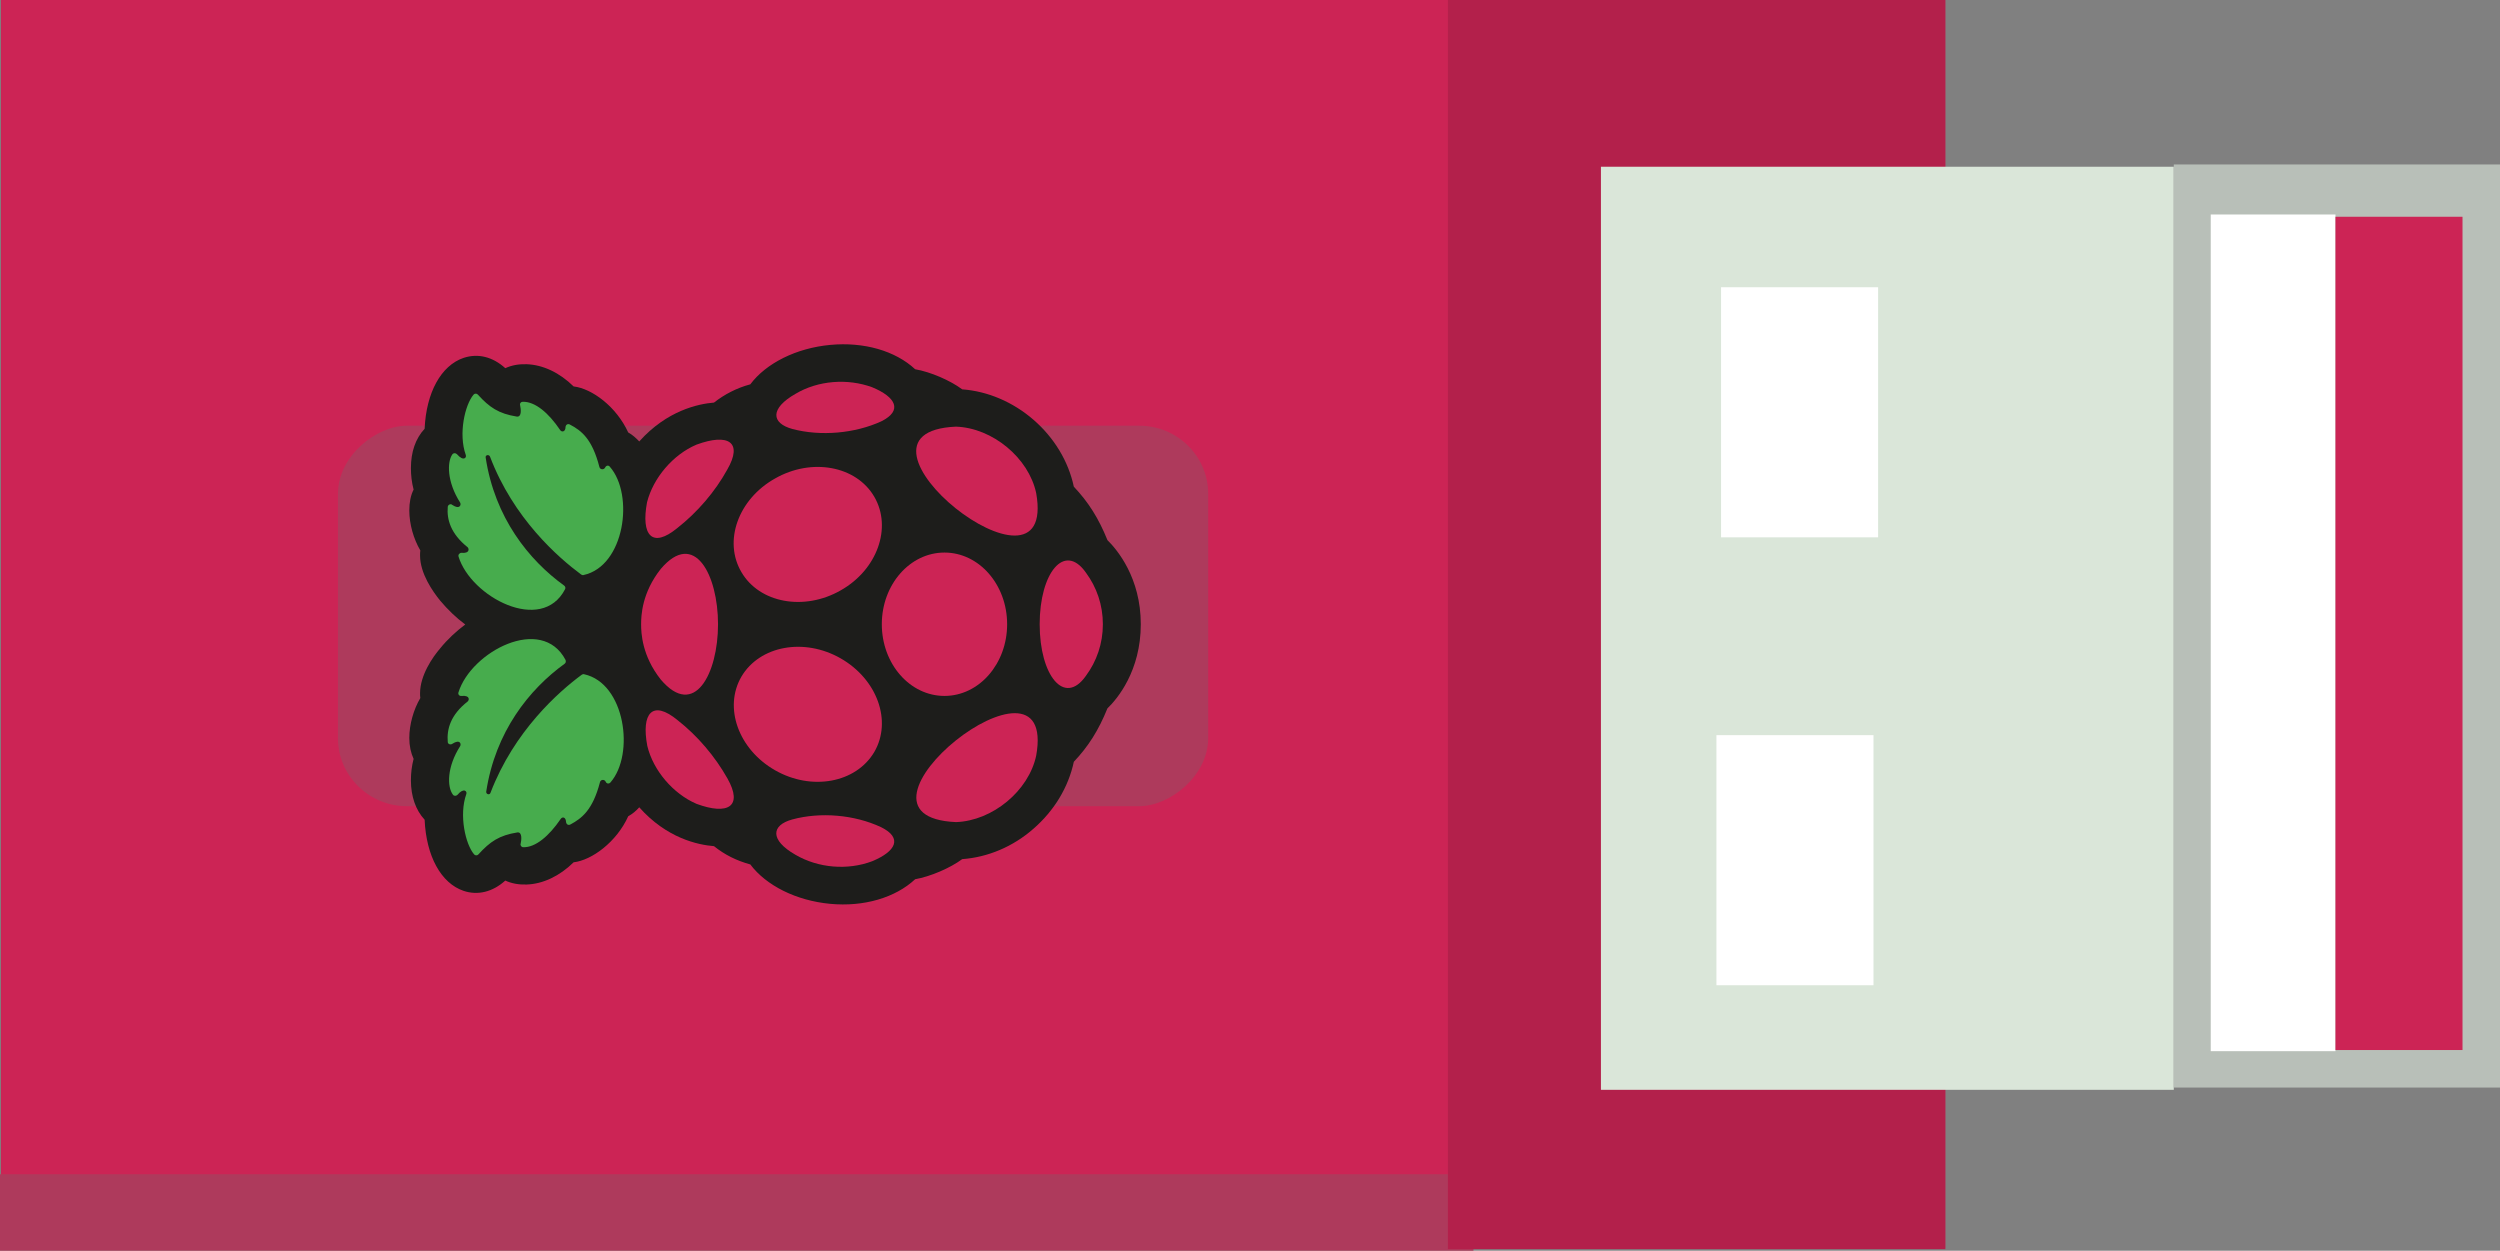 <?xml version="1.0" encoding="UTF-8" standalone="no"?>
<!-- Created with Inkscape (http://www.inkscape.org/) -->

<svg
   width="170.119"
   height="85.11"
   viewBox="0 0 170.119 85.11"
   version="1.1"
   id="svg5"
   xml:space="preserve"
   inkscape:version="1.2.1 (9c6d41e410, 2022-07-14)"
   sodipodi:docname="logo-side.svg"
   inkscape:export-filename="frontend/logo.svg"
   inkscape:export-xdpi="96"
   inkscape:export-ydpi="96"
   xmlns:inkscape="http://www.inkscape.org/namespaces/inkscape"
   xmlns:sodipodi="http://sodipodi.sourceforge.net/DTD/sodipodi-0.dtd"
   xmlns="http://www.w3.org/2000/svg"
   xmlns:svg="http://www.w3.org/2000/svg"><rect x="0" y="0" width="170.119" height="85.11" fill="#808080" stroke="none"/><sodipodi:namedview
     id="namedview7"
     pagecolor="#505050"
     bordercolor="#eeeeee"
     borderopacity="1"
     inkscape:showpageshadow="0"
     inkscape:pageopacity="0"
     inkscape:pagecheckerboard="0"
     inkscape:deskcolor="#505050"
     inkscape:document-units="px"
     showgrid="false"
     inkscape:zoom="2.2898106"
     inkscape:cx="-16.813617"
     inkscape:cy="96.951249"
     inkscape:window-width="1920"
     inkscape:window-height="1009"
     inkscape:window-x="-8"
     inkscape:window-y="-8"
     inkscape:window-maximized="1"
     inkscape:current-layer="layer3" /><defs
     id="defs2" /><g
     inkscape:groupmode="layer"
     id="layer3"
     inkscape:label="usb"
     transform="translate(-365,-120.743)"><g
       id="g9828"
       transform="rotate(-90,407.559,163.184)"><g
         id="g8365"
         inkscape:export-filename="logo-side-n.svg"
         inkscape:export-xdpi="96"
         inkscape:export-ydpi="96"><g
           id="g2553"
           clip-path="none"
           inkscape:label="body"
           transform="matrix(1,0,0,1.015,4.7209464e-6,-1.824)"><rect
             style="fill:#cc2455;fill-opacity:1;stroke-width:11.395;stroke-linejoin:bevel;paint-order:stroke markers fill"
             id="rect2459"
             width="242.911"
             height="372.414"
             x="753.213"
             y="-511.374"
             transform="matrix(0.35,0,0,0.35,101.434,299.684)"
             ry="0"
             inkscape:label="base" /><rect
             style="fill:#ae3a5c;fill-opacity:1;stroke-width:2.367;stroke-linejoin:bevel;paint-order:stroke markers fill"
             id="rect2462-0"
             width="5.203"
             height="98.796"
             x="364.89"
             y="120.626"
             ry="0"
             inkscape:label="left-dec" /><rect
             style="fill:#ae3a5c;fill-opacity:1;stroke-width:4.057;stroke-linejoin:bevel;paint-order:stroke markers fill"
             id="rect2462-0-5"
             width="25.893"
             height="58.342"
             x="395.14"
             y="143.297"
             ry="4.632"
             inkscape:label="top-dec" /><rect
             style="fill:#b3204b;fill-opacity:1;stroke-width:3.267;stroke-linejoin:bevel;paint-order:stroke markers fill"
             id="rect2462"
             width="85"
             height="33.351"
             x="365"
             y="217.708"
             ry="0"
             inkscape:label="end" /></g><g
           id="g4296"
           inkscape:label="tip"
           transform="matrix(1.002,0,0,1.018,-0.728,-2.122)"><rect
             style="fill:#dae6d9;fill-opacity:1;stroke-width:3.544;stroke-linejoin:bevel;paint-order:stroke markers fill"
             id="rect3049"
             width="62.688"
             height="38.292"
             x="375.817"
             y="227.59"
             ry="0"
             inkscape:label="top" /><rect
             style="fill:#b8bfb8;fill-opacity:1;stroke-width:2.681;stroke-linejoin:bevel;paint-order:stroke markers fill"
             id="rect3049-4"
             width="62.688"
             height="21.925"
             x="375.971"
             y="265.882"
             ry="0"
             inkscape:label="front" /><rect
             style="fill:#ffffff;fill-opacity:1;stroke-width:4;stroke-linejoin:bevel;paint-order:stroke markers fill"
             id="rect3335"
             width="16.984"
             height="10.499"
             x="382.919"
             y="235.31"
             inkscape:label="hole" /><rect
             style="fill:#ffffff;fill-opacity:1;stroke-width:4;stroke-linejoin:bevel;paint-order:stroke markers fill"
             id="rect3335-5"
             width="16.984"
             height="10.499"
             x="413.337"
             y="235.619"
             inkscape:label="hole" /><rect
             style="fill:#ffffff;fill-opacity:1;stroke-width:6.52;stroke-linejoin:bevel;paint-order:stroke markers fill"
             id="rect3335-5-8"
             width="56.82"
             height="8.338"
             x="378.442"
             y="268.352"
             inkscape:label="inner-top" /><rect
             style="fill:#cc2455;fill-opacity:1;stroke-width:6.566;stroke-linejoin:bevel;paint-order:stroke markers fill"
             id="rect3335-5-8-5"
             width="56.589"
             height="8.492"
             x="378.519"
             y="276.69"
             inkscape:label="inner-bottom" /></g><g
           id="g446-6-5"
           style="clip-rule:evenodd;fill-rule:evenodd;stroke-linejoin:round;stroke-miterlimit:2"
           transform="matrix(0.18,0,0,0.183,388.46,148.477)"
           inkscape:label="pi">
            <path
   d="m 211.5,156.5 c -1.2,-12.6 -6.9,-23.8 -14.9,-29.7 -1.4,-5.1 -3.8,-9.6 -6.9,-13.5 -0.5,-5.9 -3,-17.5 -14.7,-27.8 1.3,-1.2 2.5,-2.5 3.4,-4.1 C 188.2,77 195,67.9 195.8,61.1 201,55.9 204,49.7 204.2,43.6 204.3,40.7 203.8,38 202.7,35.7 207,31 208.4,25.6 206.6,20.2 203.7,11.8 193.5,6.3 179.8,5.7 176.1,2.3 171,0.6 164.9,0.6 c -2.6,0 -5.4,0.3 -8.1,1 C 154.6,0.5 151.9,0 148.9,0 143.8,0 138.1,1.6 133.8,4.1 133.1,4 132.5,4 131.9,4 c -6.8,0 -13.6,4.7 -17.1,7.5 -3.4,2.8 -6.5,6 -9,9.3 -2.5,-3.3 -5.6,-6.6 -9,-9.3 C 93.5,8.7 86.6,4 79.8,4 79.2,4 78.6,4 78,4.1 73.7,1.6 68,0 62.9,0 59.9,0 57.2,0.6 55,1.6 52.3,0.9 49.6,0.6 46.9,0.6 40.8,0.6 35.6,2.4 32,5.7 18.2,6.3 8,11.8 5.1,20.2 3.3,25.5 4.7,31 9,35.7 c -1.1,2.3 -1.6,5 -1.5,7.9 0.2,6.1 3.2,12.3 8.4,17.5 0.8,6.8 7.7,16 17.4,20.3 0.9,1.6 2.1,3 3.4,4.1 C 25,95.7 22.5,107.3 22,113.3 c -3.2,3.9 -5.5,8.4 -6.9,13.5 -8,5.9 -13.7,17.1 -14.9,29.7 -1.2,12.5 2.3,24.2 9.3,31.6 1,5.6 4.2,13 7.6,17.5 0.7,9.5 4.7,18.9 11.5,26.5 6.8,7.7 15.7,13 25.3,15 5.8,5.4 11.9,9.2 20.2,12.5 3.6,3.7 14.2,12.4 31.8,12.4 17.6,0 28.2,-8.8 31.8,-12.4 8.3,-3.3 14.4,-7.1 20.2,-12.5 9.6,-2 18.5,-7.3 25.3,-15 6.7,-7.6 10.8,-17 11.5,-26.5 3.4,-4.5 6.6,-11.8 7.6,-17.5 7,-7.4 10.4,-19.1 9.2,-31.6 z"
   style="fill:#1d1d1b;fill-rule:nonzero"
   id="path418-7-7" />
            <path
   d="m 131.5,18.3 c 0.7,-0.2 1.4,0.4 1.4,1.1 -0.3,3.2 1.6,2.8 2.1,2.3 5.1,-6.3 10.5,-7.8 15.3,-7.4 0.8,0.1 1.3,1.1 0.7,1.7 -1.9,2.8 0.1,3.4 0.9,2.9 7.8,-4.9 15.3,-4.9 18.2,-2.9 0.6,0.4 0.6,1.2 0.1,1.7 -2.9,2.5 -1.3,3.7 -0.3,3.3 8,-2.8 19,-0.3 22.8,2.9 0.5,0.4 0.5,1.2 0,1.6 -4.8,4.3 -7.2,7.7 -8.3,14.5 -0.2,1.9 2.9,1.5 4.3,1.2 0.7,-0.2 1.3,0.3 1.3,1 0.1,4.6 -4.2,9.6 -10.7,13.9 -0.9,0.6 -0.7,2 1.2,2 0.9,0.1 1.3,0.9 0.9,1.6 -2.3,4.3 -5.4,8.3 -16.1,11 -1,0.3 -1.1,1.6 -0.2,2.1 0.9,0.4 1,1.3 0.3,1.8 -10.6,9.1 -37.5,5.5 -40.9,-9.8 -0.1,-0.3 0,-0.6 0.2,-0.9 6.4,-8.5 21.2,-25.2 44.6,-33.9 0.9,-0.4 0.6,-1.8 -0.4,-1.6 -22.7,3.4 -38.7,16 -48.4,29.2 -0.3,0.4 -0.9,0.6 -1.4,0.3 -17,-8.7 -2.9,-35 12.4,-39.6 z"
   style="fill:#47ac4d;fill-rule:nonzero"
   id="path420-3-8" />
            <path
   d="m 30.2,59.9 c -0.4,-0.7 0,-1.5 0.9,-1.6 2,-0.1 2.1,-1.4 1.2,-2 C 25.9,52 21.5,47 21.6,42.4 c 0,-0.7 0.7,-1.2 1.3,-1 1.3,0.3 4.5,0.7 4.3,-1.2 -1.1,-6.8 -3.5,-10.2 -8.3,-14.5 -0.5,-0.4 -0.5,-1.2 0,-1.6 3.8,-3.2 14.8,-5.7 22.8,-2.9 1,0.4 2.6,-0.9 -0.3,-3.3 -0.5,-0.5 -0.5,-1.3 0.1,-1.7 3,-2.2 10.5,-2.2 18.3,2.7 0.8,0.5 2.8,0 0.9,-2.9 -0.5,-0.7 -0.1,-1.7 0.7,-1.7 4.8,-0.4 10.2,1 15.3,7.4 0.5,0.6 2.4,1 2.1,-2.3 C 78.7,18.6 79.4,18 80.2,18.3 95.5,23 109.6,49.2 92.4,58.1 91.9,58.3 91.3,58.2 91,57.8 81.3,44.6 65.3,32 42.6,28.6 c -1,-0.1 -1.4,1.3 -0.4,1.6 23.4,8.8 38.2,25.4 44.6,33.9 0.2,0.3 0.3,0.6 0.2,0.9 -3.4,15.3 -30.3,18.9 -40.9,9.8 -0.6,-0.5 -0.6,-1.4 0.3,-1.8 0.9,-0.4 0.9,-1.8 -0.2,-2.1 -10.6,-2.7 -13.7,-6.8 -16,-11 z"
   style="fill:#47ac4d;fill-rule:nonzero"
   id="path422-5-6" />
            <path
   d="m 173.8,106.8 c 4.4,11.8 1,17.4 -9.5,11.4 -8.3,-4.5 -16.1,-11.1 -22,-18.5 -7.9,-9.4 -2.8,-13.6 9.7,-11.3 9.2,2.3 18,9.6 21.8,18.4 z"
   style="fill:#cc2455;fill-rule:nonzero"
   id="path424-7-4" />
            <path
   d="m 126.8,93.5 c 15,12.5 -2.2,21.3 -20.9,21.3 C 87.2,114.8 70,106 85,93.5 c 9,-7 17.6,-7.3 20.9,-7.3 3.3,0 11.9,0.3 20.9,7.3 z"
   style="fill:#cc2455;fill-rule:nonzero"
   id="path426-3-0" />
            <path
   d="m 38,106.8 c 3.8,-8.7 12.6,-16.1 21.9,-18.3 12.4,-2.3 17.6,1.9 9.7,11.3 -5.9,7.4 -13.7,13.9 -22,18.5 -10.6,5.9 -14,0.2 -9.6,-11.5 z"
   style="fill:#cc2455;fill-rule:nonzero"
   id="path428-3-6" />
            <path
   d="m 16.3,172.1 c -3.5,-9.1 -2.6,-20.1 2.5,-28.6 5.5,-9.4 11.1,-9 13.3,-1.1 2.9,10.5 1.8,23.1 -2.9,33 -4.1,8.2 -9.2,5.5 -12.9,-3.3 z"
   style="fill:#cc2455;fill-rule:nonzero"
   id="path430-7-4" />
            <path
   d="M 56.2,233.1 C 42.9,230.3 31.6,216.9 31.1,203.3 33.2,155 102.9,241.4 56.2,233.1 Z"
   style="fill:#cc2455;fill-rule:nonzero"
   id="path432-3-1" />
            <path
   d="M 57.6,172.9 C 45.9,166.1 42.8,149.6 50.7,136 c 7.9,-13.6 23.7,-19.2 35.4,-12.5 11.7,6.8 14.8,23.3 6.9,36.9 -7.9,13.6 -23.7,19.2 -35.4,12.5 z"
   style="fill:#cc2455;fill-rule:nonzero"
   id="path434-2-2" />
            <path
   d="m 125.4,251.6 c -5.5,4 -12.2,6.3 -19.5,6.3 -7.3,0 -14,-2.3 -19.5,-6.3 -11.6,-8 0.1,-17.2 19.5,-17.2 19.4,0 31.1,9.2 19.5,17.2 z"
   style="fill:#cc2455;fill-rule:nonzero"
   id="path436-1-1" />
            <ellipse
   cx="105.9"
   cy="199"
   rx="27.1"
   ry="23.3"
   style="fill:#cc2455"
   id="ellipse438-0-9" />
            <path
   d="m 118.7,160.4 c -7.9,-13.6 -4.8,-30.2 6.9,-36.9 11.7,-6.8 27.6,-1.2 35.4,12.5 7.9,13.6 4.8,30.2 -6.9,36.9 -11.7,6.7 -27.6,1.1 -35.4,-12.5 z"
   style="fill:#cc2455;fill-rule:nonzero"
   id="path440-5-7" />
            <path
   d="m 155.5,233.1 c -46.7,8.2 23,-78.2 25.1,-29.8 -0.5,13.6 -11.8,27 -25.1,29.8 z"
   style="fill:#cc2455;fill-rule:nonzero"
   id="path442-7-2" />
            <path
   d="m 195.5,172.1 c -3.7,8.8 -8.8,11.5 -12.9,3.4 -4.6,-9.9 -5.7,-22.5 -2.9,-33 2.2,-8 7.8,-8.4 13.3,1.1 5.1,8.4 5.9,19.4 2.5,28.5 z"
   style="fill:#cc2455;fill-rule:nonzero"
   id="path444-1-3" />
        </g></g></g></g></svg>
